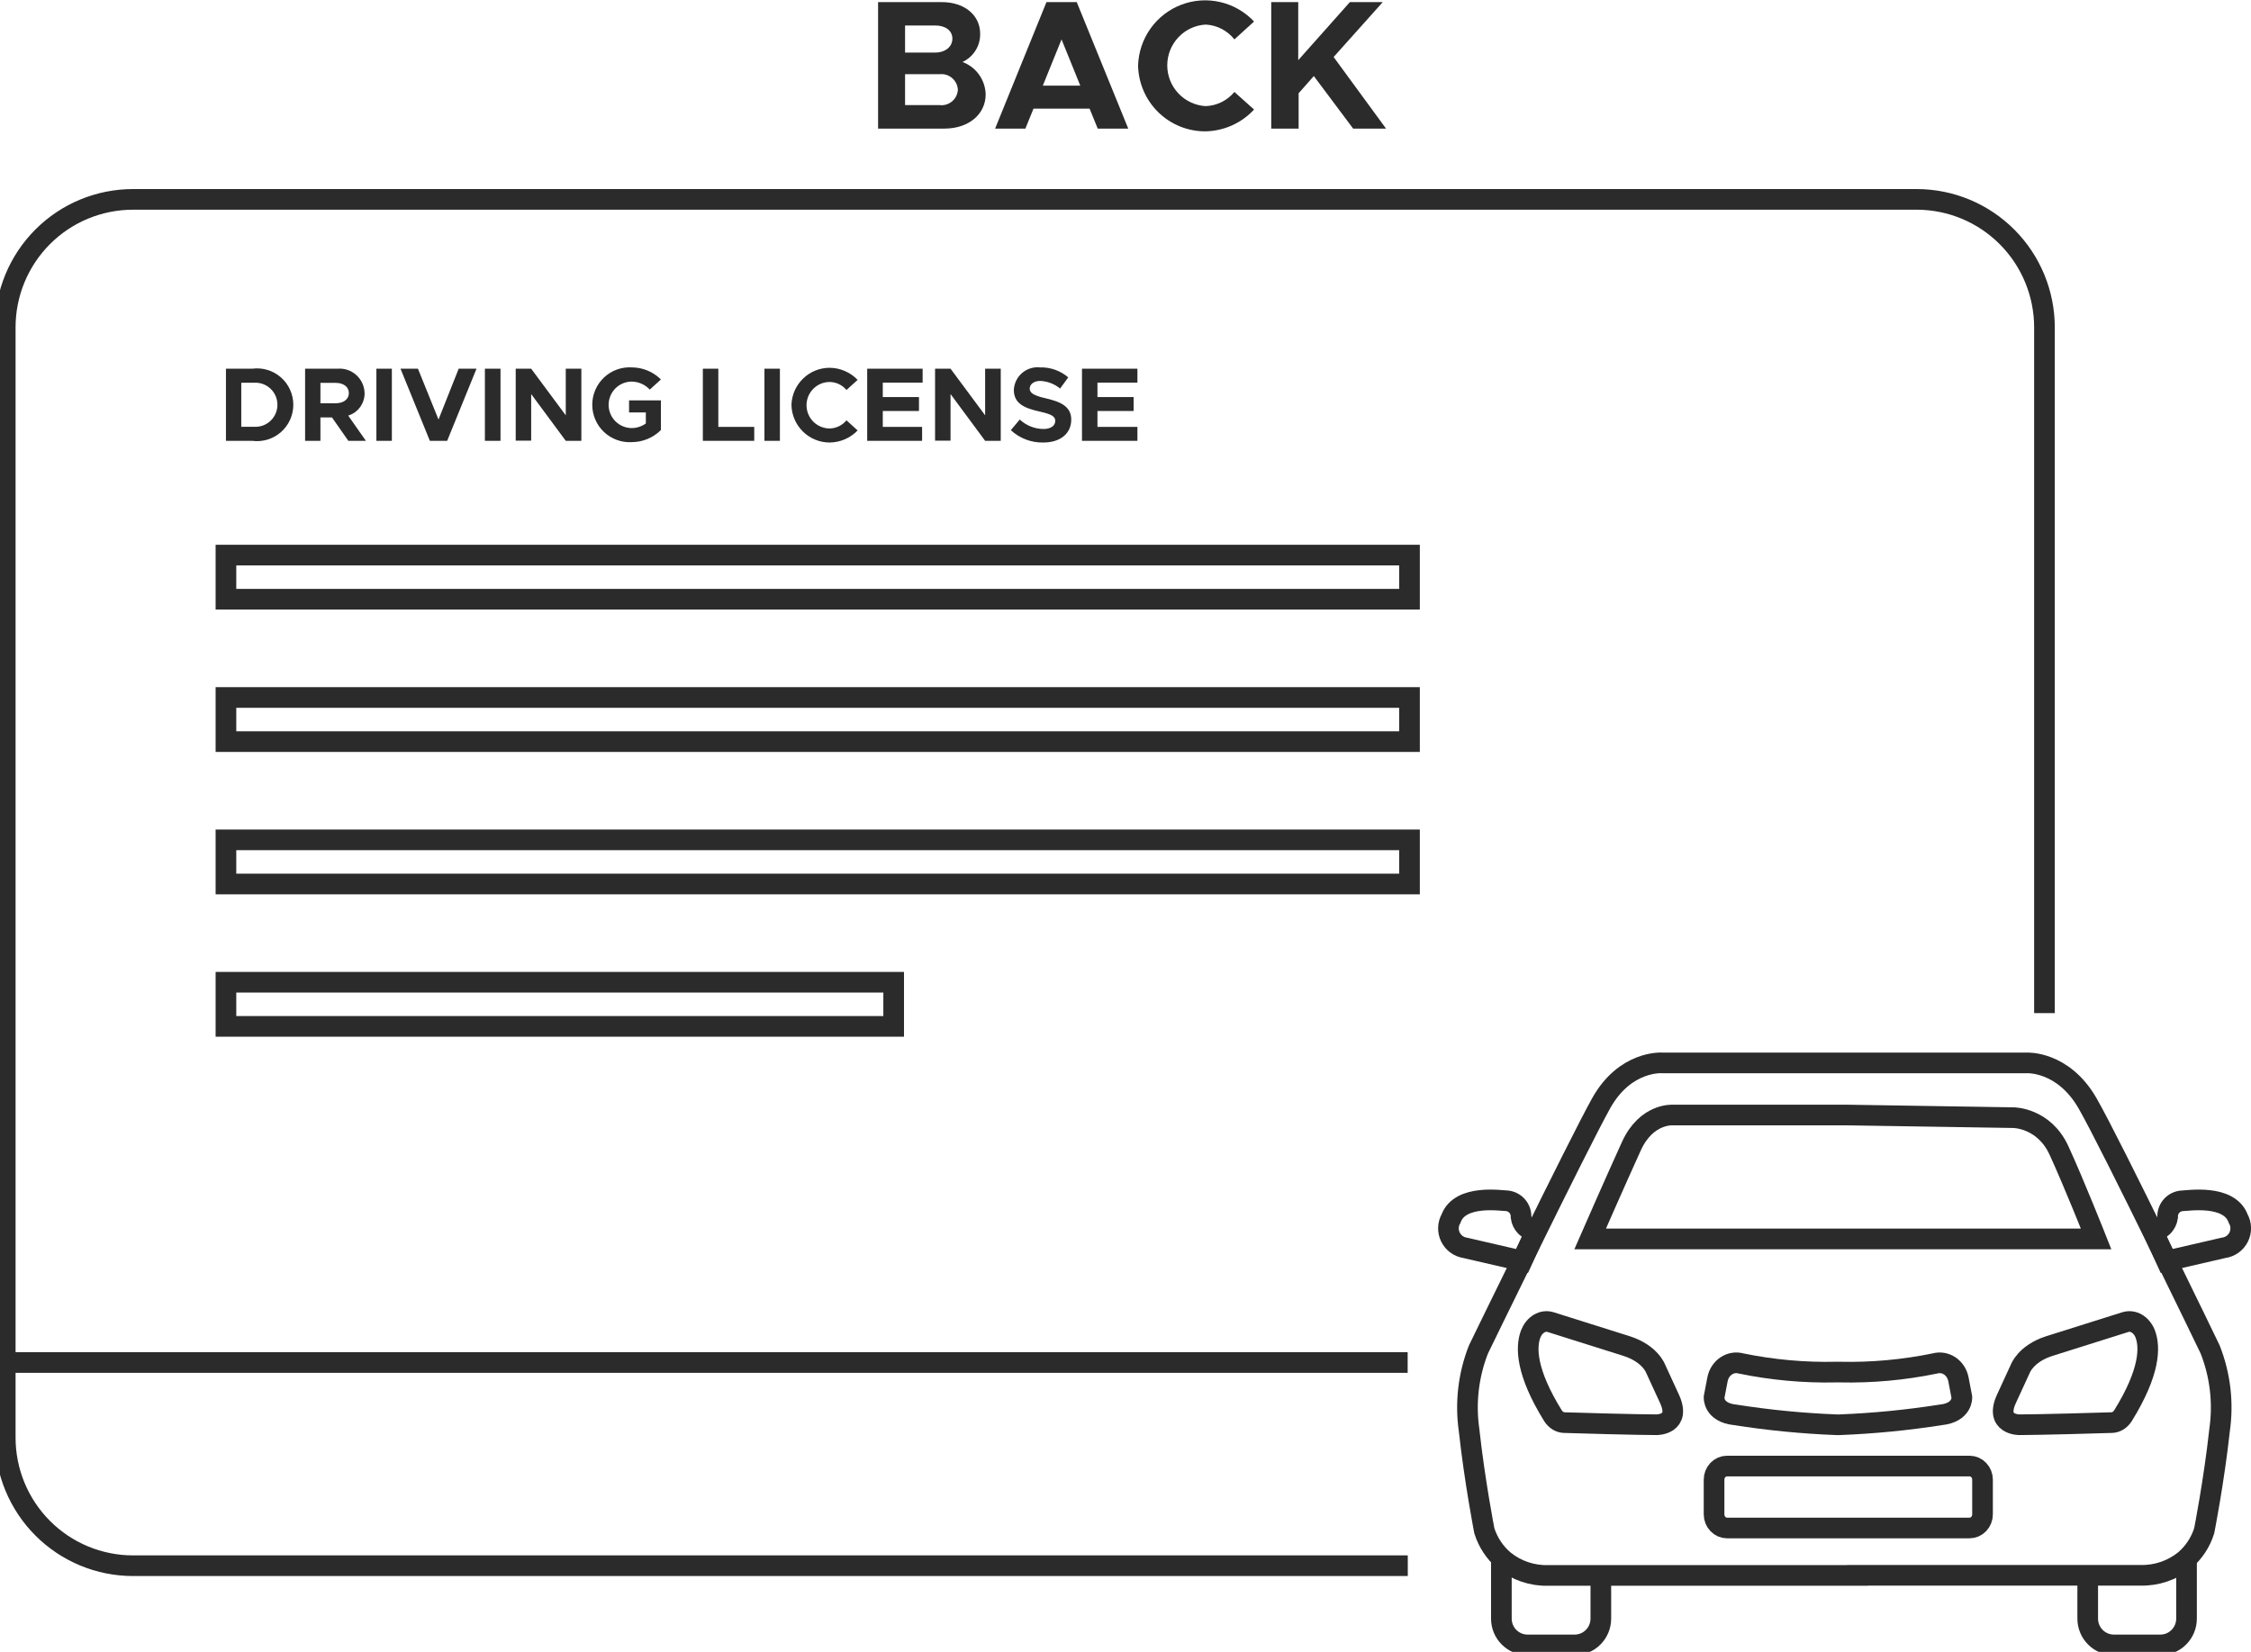 <svg width="109" height="80" viewBox="0 0 109 80" fill="none" xmlns="http://www.w3.org/2000/svg">
<g clip-path="url(#clip0_1398_1372)">
<path d="M68.169 75.827H6.441C4.8 75.827 3.226 75.174 2.066 74.01C0.906 72.847 0.254 71.27 0.254 69.625V15.859C0.253 15.044 0.412 14.237 0.723 13.484C1.034 12.731 1.49 12.047 2.064 11.471C2.639 10.895 3.321 10.438 4.072 10.127C4.824 9.816 5.628 9.656 6.441 9.656H92.83C94.468 9.662 96.037 10.317 97.193 11.48C98.349 12.642 98.999 14.217 98.999 15.859V49.065" stroke="#2B2B2B" stroke-miterlimit="10"/>
<path d="M89.5 54.001L97.5 54.128C97.5 54.128 98.97 54.128 99.7 55.712C100.429 57.296 101.5 60.001 101.5 60.001H77C77 60.001 78.27 57.098 79 55.501C79.73 53.904 81 54.001 81 54.001H89.081H89.5Z" stroke="#2B2B2B" stroke-miterlimit="10"/>
<path d="M89.943 76.291H103.644C104.422 76.312 105.182 76.055 105.789 75.566C106.234 75.187 106.562 74.688 106.735 74.129C106.735 74.129 107.21 71.718 107.477 69.269C107.67 67.945 107.512 66.593 107.02 65.35C107.02 65.35 102.273 55.503 101.087 53.435C99.9 51.368 98.136 51.476 98.136 51.476H80.475C80.475 51.476 78.691 51.349 77.53 53.435C76.369 55.522 71.59 65.356 71.59 65.356C71.102 66.601 70.946 67.952 71.139 69.275C71.406 71.724 71.876 74.135 71.876 74.135C72.052 74.694 72.382 75.193 72.828 75.573C73.433 76.063 74.194 76.32 74.972 76.298H89.943V76.291Z" stroke="#2B2B2B" stroke-miterlimit="10"/>
<path d="M80.835 67.73L80.174 66.294C80.174 66.294 79.916 65.559 78.77 65.191L75.093 64.032C74.904 63.972 74.705 63.996 74.528 64.101C74.351 64.206 74.207 64.384 74.119 64.608C73.877 65.26 73.899 66.461 75.195 68.556C75.26 68.659 75.343 68.742 75.435 68.801C75.528 68.859 75.629 68.892 75.733 68.896C79.098 69 80.217 69 80.217 69C80.217 69 81.432 69.007 80.835 67.73Z" stroke="#2B2B2B" stroke-miterlimit="10"/>
<path d="M97.165 67.73L97.826 66.294C97.826 66.294 98.084 65.559 99.23 65.191L102.907 64.032C103.096 63.972 103.295 63.996 103.472 64.101C103.649 64.206 103.793 64.384 103.881 64.608C104.123 65.26 104.101 66.461 102.805 68.556C102.739 68.659 102.658 68.742 102.565 68.801C102.472 68.859 102.371 68.892 102.268 68.896C98.902 69 97.783 69 97.783 69C97.783 69 96.568 69.007 97.165 67.73Z" stroke="#2B2B2B" stroke-miterlimit="10"/>
<path d="M89.08 69C90.722 68.936 92.359 68.776 93.984 68.521C95.046 68.409 95 67.669 95 67.669L94.833 66.799C94.807 66.665 94.756 66.538 94.684 66.427C94.611 66.315 94.518 66.221 94.411 66.149C94.304 66.078 94.184 66.031 94.06 66.011C93.935 65.991 93.808 65.999 93.686 66.034C92.174 66.344 90.636 66.484 89.098 66.45H88.903C87.364 66.484 85.826 66.344 84.314 66.034C84.192 65.999 84.065 65.991 83.941 66.011C83.816 66.031 83.696 66.078 83.589 66.149C83.482 66.221 83.389 66.315 83.316 66.427C83.244 66.538 83.193 66.665 83.167 66.799L83 67.669C83 67.669 82.949 68.409 84.016 68.521C85.641 68.776 87.278 68.936 88.92 69H89.08Z" stroke="#2B2B2B" stroke-miterlimit="10"/>
<path d="M74.357 59.631C74.179 59.612 74.012 59.534 73.884 59.408C73.756 59.282 73.674 59.116 73.653 58.938C73.66 58.746 73.595 58.559 73.47 58.414C73.345 58.268 73.17 58.176 72.98 58.155C72.726 58.155 70.701 57.818 70.264 59.014C70.187 59.149 70.143 59.3 70.138 59.456C70.133 59.611 70.165 59.765 70.233 59.905C70.3 60.045 70.401 60.166 70.526 60.258C70.65 60.35 70.796 60.41 70.949 60.433L73.703 61.069L74.357 59.631Z" stroke="#2B2B2B" stroke-miterlimit="10"/>
<path d="M77.517 76.298V78.391C77.517 78.728 77.383 79.052 77.145 79.29C76.907 79.529 76.585 79.663 76.248 79.663H73.97C73.633 79.663 73.31 79.529 73.072 79.29C72.834 79.052 72.701 78.728 72.701 78.391V75.477" stroke="#2B2B2B" stroke-miterlimit="10"/>
<path d="M90.153 71H95.373C95.539 71 95.699 71.07 95.816 71.194C95.934 71.317 96 71.486 96 71.661V73.339C96 73.514 95.934 73.683 95.816 73.806C95.699 73.93 95.539 74 95.373 74H83.627C83.461 74 83.301 73.93 83.184 73.806C83.066 73.683 83 73.514 83 73.339V71.661C83 71.486 83.066 71.317 83.184 71.194C83.301 71.07 83.461 71 83.627 71H90.153Z" stroke="#2B2B2B" stroke-miterlimit="10"/>
<path d="M104.253 59.631C104.432 59.611 104.599 59.533 104.728 59.407C104.856 59.281 104.94 59.116 104.964 58.938C104.955 58.741 105.024 58.548 105.156 58.402C105.288 58.255 105.472 58.167 105.668 58.155C105.916 58.155 107.94 57.818 108.378 59.014C108.456 59.151 108.498 59.304 108.502 59.461C108.506 59.618 108.472 59.774 108.401 59.914C108.331 60.054 108.227 60.175 108.099 60.266C107.971 60.356 107.823 60.413 107.667 60.433L104.913 61.069L104.253 59.631Z" stroke="#2B2B2B" stroke-miterlimit="10"/>
<path d="M101.093 76.298V78.391C101.093 78.728 101.227 79.052 101.465 79.29C101.703 79.529 102.025 79.663 102.362 79.663H104.64C104.971 79.655 105.286 79.517 105.517 79.279C105.749 79.041 105.878 78.723 105.878 78.391V75.477" stroke="#2B2B2B" stroke-miterlimit="10"/>
<path d="M10.941 17.856H12.21C12.458 17.823 12.711 17.843 12.951 17.915C13.191 17.987 13.413 18.11 13.602 18.276C13.791 18.441 13.942 18.645 14.046 18.874C14.15 19.103 14.203 19.351 14.203 19.602C14.203 19.854 14.15 20.102 14.046 20.331C13.942 20.56 13.791 20.764 13.602 20.929C13.413 21.095 13.191 21.218 12.951 21.29C12.711 21.362 12.458 21.382 12.21 21.349H10.941V17.856ZM12.286 20.668C12.432 20.679 12.58 20.66 12.719 20.612C12.857 20.563 12.985 20.487 13.092 20.387C13.2 20.287 13.286 20.165 13.345 20.03C13.404 19.895 13.434 19.75 13.434 19.602C13.434 19.455 13.404 19.309 13.345 19.174C13.286 19.04 13.2 18.918 13.092 18.818C12.985 18.718 12.857 18.642 12.719 18.593C12.58 18.545 12.432 18.526 12.286 18.537H11.683V20.668H12.286Z" fill="#2B2B2B"/>
<path d="M16.868 21.349L16.075 20.216H15.516V21.349H14.774V17.856H16.341C16.506 17.842 16.672 17.862 16.829 17.915C16.986 17.968 17.13 18.052 17.253 18.163C17.376 18.274 17.475 18.409 17.544 18.56C17.613 18.71 17.651 18.874 17.655 19.039C17.657 19.282 17.581 19.519 17.438 19.715C17.295 19.911 17.093 20.056 16.861 20.127L17.718 21.349H16.868ZM15.516 19.529H16.259C16.633 19.529 16.893 19.338 16.893 19.039C16.893 18.74 16.639 18.543 16.259 18.543H15.516V19.529Z" fill="#2B2B2B"/>
<path d="M18.226 17.856H18.975V21.349H18.226V17.856Z" fill="#2B2B2B"/>
<path d="M23.074 17.856L21.653 21.349H20.815L19.394 17.856H20.238L21.234 20.318L22.211 17.856H23.074Z" fill="#2B2B2B"/>
<path d="M23.48 17.856H24.236V21.349H23.48V17.856Z" fill="#2B2B2B"/>
<path d="M24.972 17.856H25.721L27.396 20.114V17.856H28.151V21.349H27.396L25.721 19.084V21.342H24.972V17.856Z" fill="#2B2B2B"/>
<path d="M30.461 19.389H32.003V20.827C31.629 21.2 31.123 21.411 30.594 21.412C30.348 21.427 30.102 21.391 29.87 21.306C29.638 21.222 29.426 21.091 29.247 20.922C29.067 20.752 28.924 20.548 28.827 20.321C28.729 20.094 28.679 19.849 28.679 19.602C28.679 19.355 28.729 19.111 28.827 18.884C28.924 18.657 29.067 18.453 29.247 18.283C29.426 18.113 29.638 17.983 29.87 17.898C30.102 17.814 30.348 17.778 30.594 17.793C31.123 17.794 31.629 18.004 32.003 18.378L31.464 18.868C31.352 18.748 31.218 18.652 31.069 18.585C30.919 18.518 30.758 18.483 30.594 18.48C30.297 18.48 30.011 18.598 29.8 18.809C29.59 19.021 29.471 19.307 29.471 19.606C29.471 19.904 29.59 20.191 29.8 20.402C30.011 20.613 30.297 20.732 30.594 20.732C30.838 20.729 31.075 20.651 31.273 20.509V19.974H30.461V19.389Z" fill="#2B2B2B"/>
<path d="M36.522 20.674V21.349H34.034V17.856H34.783V20.674H36.522Z" fill="#2B2B2B"/>
<path d="M37.017 17.856H37.765V21.349H37.017V17.856Z" fill="#2B2B2B"/>
<path d="M38.324 19.599C38.342 19.119 38.545 18.664 38.891 18.331C39.236 17.997 39.697 17.811 40.177 17.812C40.43 17.814 40.679 17.867 40.911 17.968C41.144 18.069 41.353 18.214 41.529 18.397L40.989 18.887C40.889 18.768 40.765 18.671 40.625 18.604C40.485 18.537 40.332 18.501 40.177 18.499C39.879 18.499 39.593 18.617 39.383 18.828C39.172 19.04 39.054 19.326 39.054 19.625C39.054 19.923 39.172 20.21 39.383 20.421C39.593 20.632 39.879 20.751 40.177 20.751C40.333 20.747 40.486 20.709 40.626 20.642C40.766 20.573 40.89 20.476 40.989 20.356L41.529 20.846C41.353 21.029 41.144 21.174 40.911 21.275C40.679 21.375 40.43 21.428 40.177 21.431C39.69 21.431 39.222 21.239 38.876 20.896C38.529 20.553 38.331 20.087 38.324 19.599Z" fill="#2B2B2B"/>
<path d="M42.747 18.53V19.23H44.499V19.904H42.747V20.674H44.651V21.349H41.992V17.856H44.676V18.53H42.747Z" fill="#2B2B2B"/>
<path d="M45.279 17.856H46.028L47.703 20.114V17.856H48.459V21.349H47.703L46.028 19.084V21.342H45.279V17.856Z" fill="#2B2B2B"/>
<path d="M48.947 20.833L49.379 20.318C49.691 20.609 50.101 20.772 50.527 20.776C50.902 20.776 51.099 20.604 51.099 20.382C51.099 20.159 50.895 20.057 50.362 19.936C49.626 19.771 49.093 19.561 49.093 18.88C49.101 18.724 49.14 18.571 49.209 18.43C49.278 18.289 49.375 18.164 49.494 18.062C49.613 17.961 49.751 17.884 49.9 17.838C50.05 17.791 50.207 17.776 50.362 17.793C50.861 17.779 51.347 17.951 51.727 18.276L51.333 18.817C51.06 18.592 50.722 18.463 50.369 18.448C50.051 18.448 49.861 18.62 49.861 18.823C49.861 19.027 50.064 19.16 50.603 19.281C51.352 19.453 51.873 19.676 51.873 20.325C51.873 20.973 51.371 21.431 50.515 21.431C49.935 21.442 49.373 21.228 48.947 20.833Z" fill="#2B2B2B"/>
<path d="M53.142 18.53V19.23H54.893V19.904H53.142V20.674H55.077V21.349H52.393V17.856H55.077V18.53H53.142Z" fill="#2B2B2B"/>
<path d="M68.252 26.883H10.941V29.02H68.252V26.883Z" stroke="#2B2B2B" stroke-miterlimit="10"/>
<path d="M68.252 33.779H10.941V35.916H68.252V33.779Z" stroke="#2B2B2B" stroke-miterlimit="10"/>
<path d="M68.252 40.674H10.941V42.812H68.252V40.674Z" stroke="#2B2B2B" stroke-miterlimit="10"/>
<path d="M43.274 47.57H10.941V49.707H43.274V47.57Z" stroke="#2B2B2B" stroke-miterlimit="10"/>
<path d="M42.519 0.102H45.609C46.707 0.102 47.462 0.738 47.462 1.635C47.468 1.922 47.389 2.204 47.237 2.447C47.085 2.69 46.865 2.883 46.605 3.003C46.928 3.121 47.207 3.333 47.407 3.612C47.607 3.891 47.719 4.224 47.729 4.567C47.729 5.547 46.891 6.228 45.73 6.228H42.519V0.102ZM45.286 2.545C45.774 2.545 46.117 2.265 46.117 1.87C46.117 1.476 45.774 1.234 45.286 1.234H43.826V2.545H45.286ZM45.489 5.089C45.597 5.103 45.707 5.095 45.812 5.065C45.916 5.034 46.014 4.982 46.098 4.913C46.182 4.843 46.251 4.756 46.3 4.659C46.349 4.561 46.377 4.454 46.383 4.345C46.377 4.235 46.349 4.128 46.3 4.03C46.251 3.932 46.182 3.846 46.098 3.775C46.014 3.705 45.917 3.652 45.812 3.621C45.707 3.59 45.597 3.581 45.489 3.594H43.826V5.089H45.489Z" fill="#2B2B2B"/>
<path d="M52.761 5.261H50.045L49.652 6.228H48.186L50.673 0.102H52.139L54.633 6.228H53.155L52.761 5.261ZM52.311 4.148L51.403 1.908L50.496 4.148H52.311Z" fill="#2B2B2B"/>
<path d="M55.109 3.181C55.127 2.536 55.336 1.911 55.709 1.385C56.082 0.86 56.602 0.457 57.204 0.228C57.805 -0.001 58.461 -0.046 59.088 0.1C59.715 0.245 60.285 0.573 60.725 1.043L59.774 1.908C59.606 1.697 59.395 1.523 59.156 1.399C58.916 1.275 58.653 1.204 58.384 1.19C57.881 1.218 57.407 1.439 57.061 1.806C56.715 2.173 56.522 2.659 56.522 3.165C56.522 3.67 56.715 4.156 57.061 4.523C57.407 4.891 57.881 5.111 58.384 5.14C58.651 5.13 58.912 5.063 59.152 4.945C59.391 4.826 59.603 4.659 59.774 4.453L60.725 5.305C60.425 5.629 60.063 5.89 59.661 6.071C59.259 6.252 58.825 6.351 58.384 6.361C57.531 6.368 56.709 6.039 56.096 5.443C55.484 4.848 55.129 4.036 55.109 3.181Z" fill="#2B2B2B"/>
<path d="M61.557 0.102H62.864V2.914L65.365 0.102H66.957L64.578 2.761L67.116 6.228H65.523L63.619 3.683L62.883 4.517V6.228H61.557V0.102Z" fill="#2B2B2B"/>
<path d="M0.317 65.986H68.163" stroke="#2B2B2B" stroke-miterlimit="10"/>
</g>
<defs>
<clipPath id="clip0_1398_1372">
<rect width="109" height="80" fill="white"/>
</clipPath>
</defs>
</svg>

